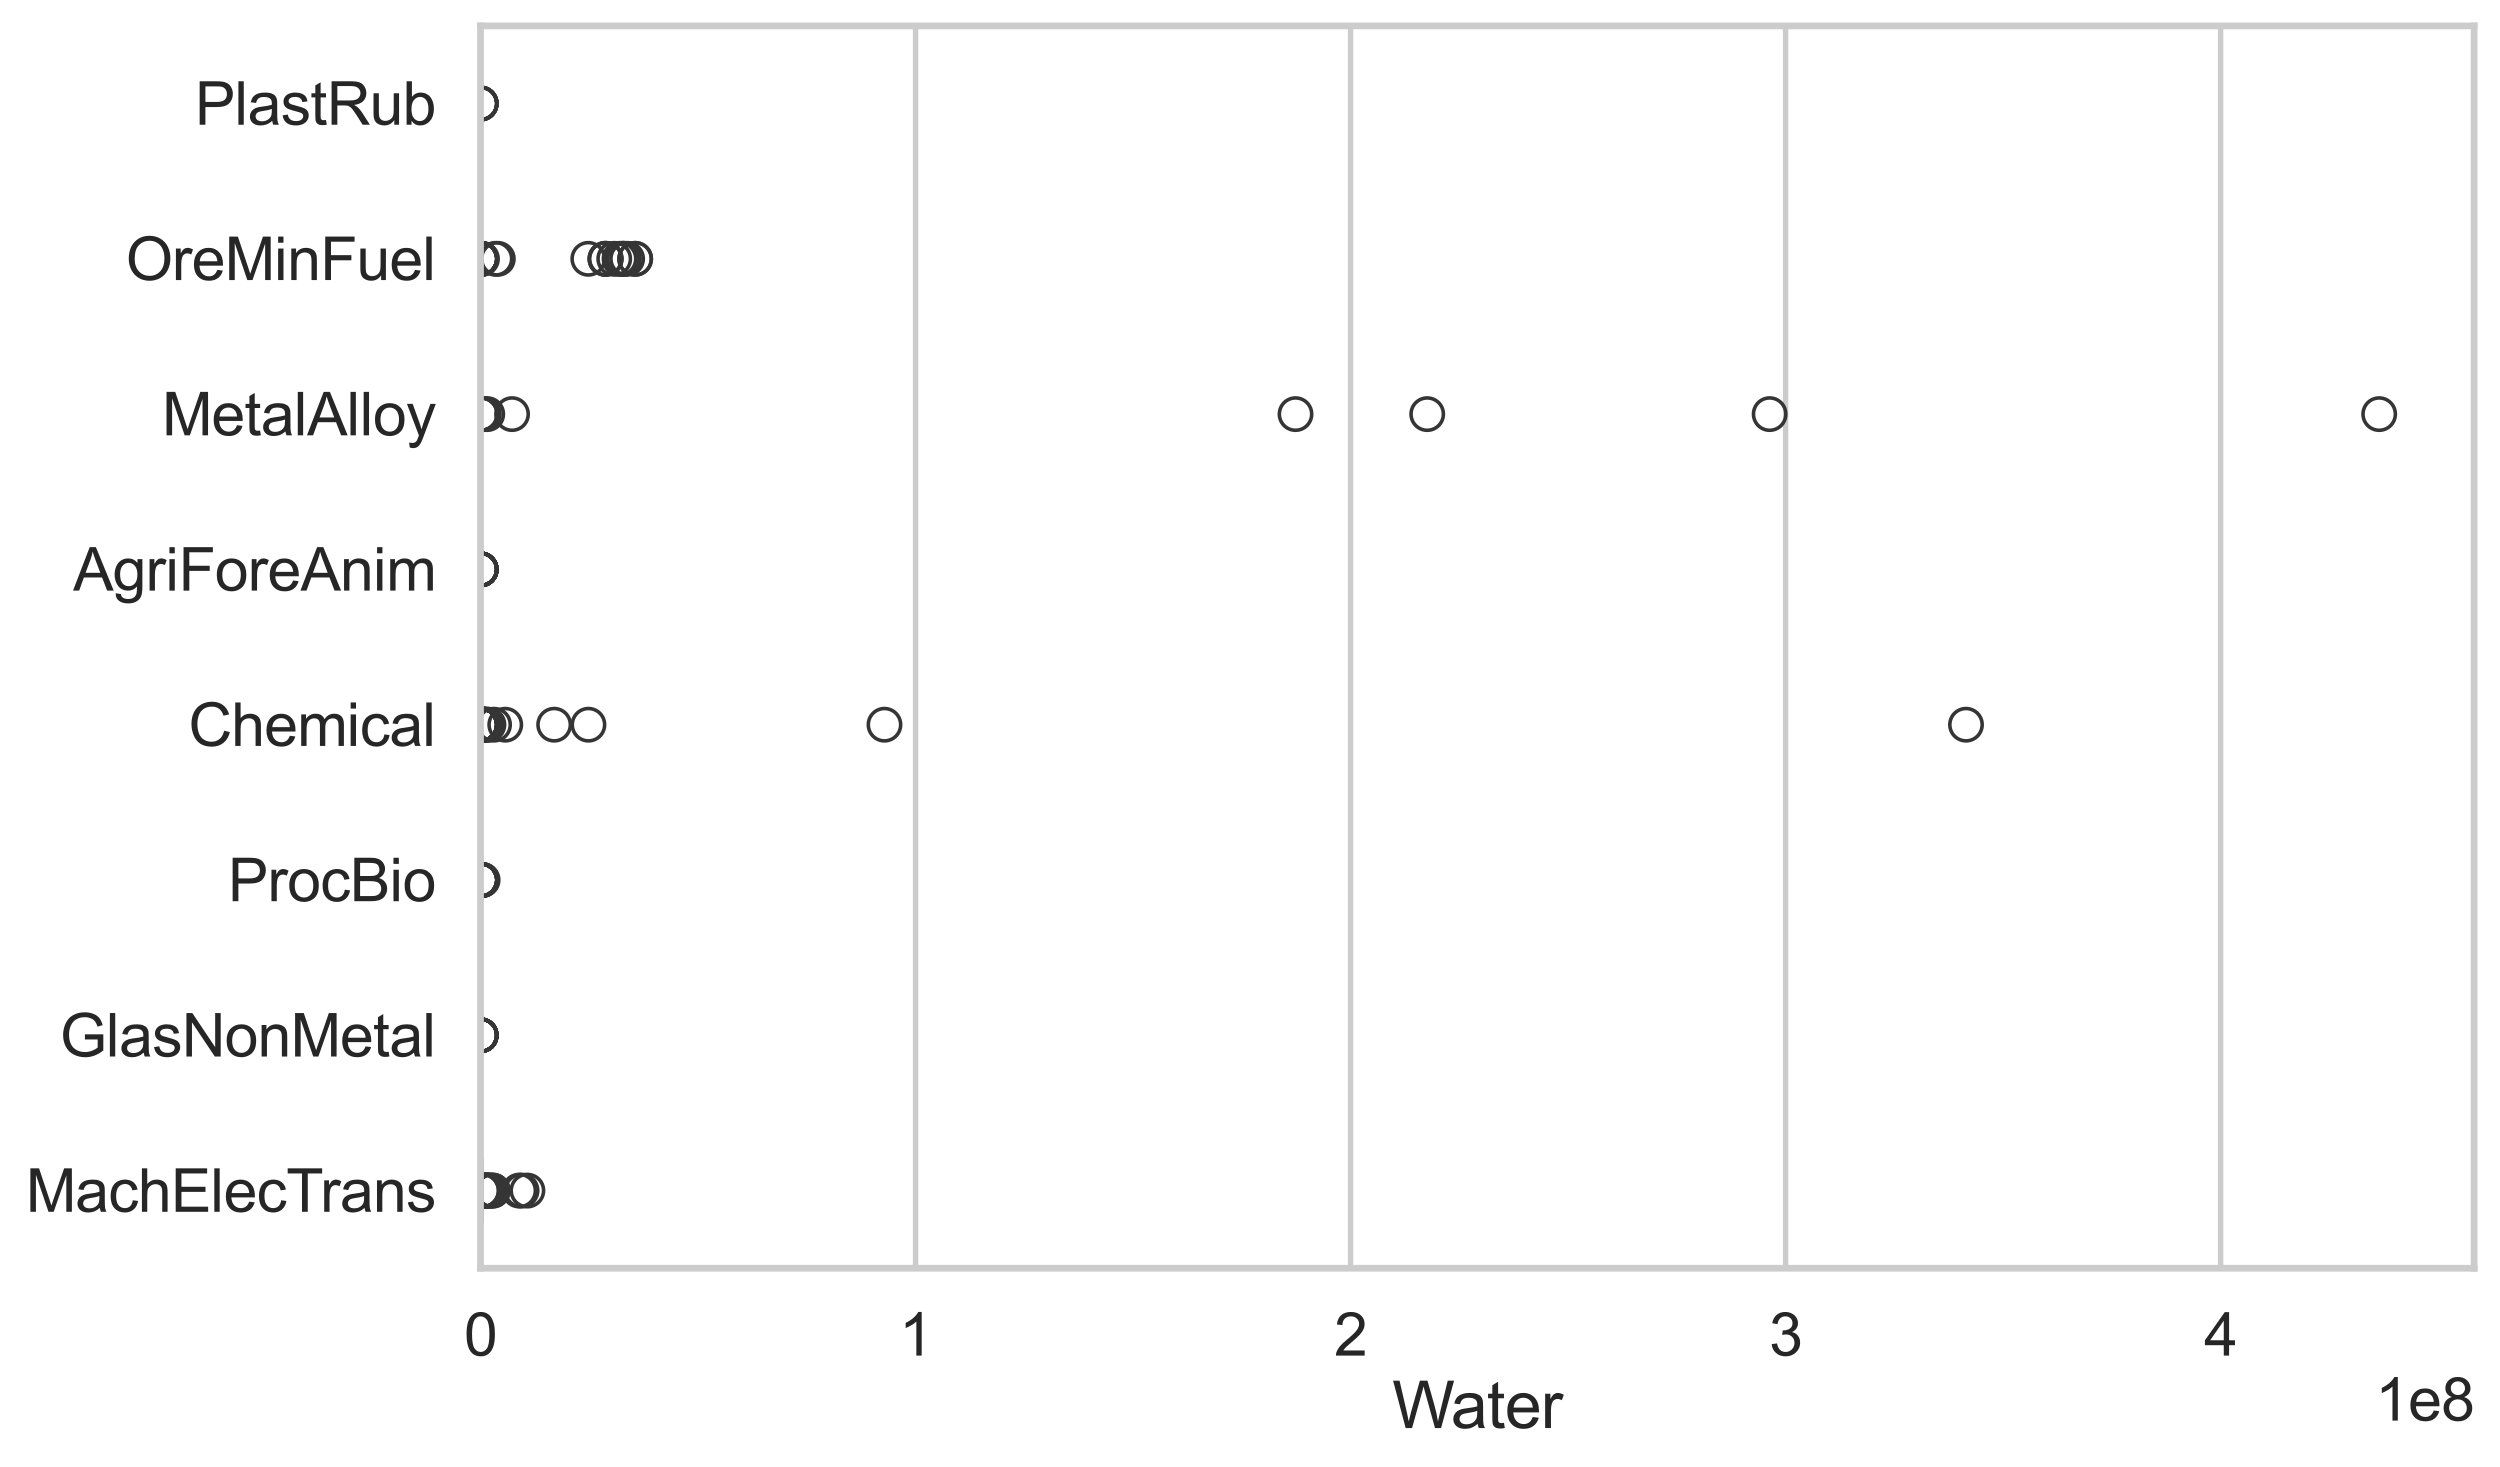<?xml version="1.0" encoding="utf-8" standalone="no"?>
<!DOCTYPE svg PUBLIC "-//W3C//DTD SVG 1.1//EN"
  "http://www.w3.org/Graphics/SVG/1.1/DTD/svg11.dtd">
<svg xmlns:xlink="http://www.w3.org/1999/xlink" width="695.577pt" height="408.111pt" viewBox="0 0 695.577 408.111" xmlns="http://www.w3.org/2000/svg" version="1.1">
 <defs>
  <style type="text/css">*{stroke-linejoin: round; stroke-linecap: butt}</style>
 </defs>
 <g id="figure_1">
  <g id="patch_1">
   <path d="M 0 408.111 
L 695.577 408.111 
L 695.577 0 
L 0 0 
z
" style="fill: #ffffff"/>
  </g>
  <g id="axes_1">
   <g id="patch_2">
    <path d="M 133.697 352.86 
L 688.377 352.86 
L 688.377 7.2 
L 133.697 7.2 
z
" style="fill: #ffffff"/>
   </g>
   <g id="matplotlib.axis_1">
    <g id="xtick_1">
     <g id="line2d_1">
      <path d="M 133.697 352.86 
L 133.697 7.2 
" clip-path="url(#p682e43b81b)" style="fill: none; stroke: #cccccc; stroke-width: 1.5; stroke-linecap: round"/>
     </g>
     <g id="text_1">
      <!-- 0 -->
      <g style="fill: #262626" transform="translate(129.109 377.17) scale(0.165 -0.165)">
       <defs>
        <path id="ArialMT-30" d="M 266 2259 
Q 266 3072 433 3567 
Q 600 4063 929 4331 
Q 1259 4600 1759 4600 
Q 2128 4600 2406 4451 
Q 2684 4303 2865 4023 
Q 3047 3744 3150 3342 
Q 3253 2941 3253 2259 
Q 3253 1453 3087 958 
Q 2922 463 2592 192 
Q 2263 -78 1759 -78 
Q 1097 -78 719 397 
Q 266 969 266 2259 
z
M 844 2259 
Q 844 1131 1108 757 
Q 1372 384 1759 384 
Q 2147 384 2411 759 
Q 2675 1134 2675 2259 
Q 2675 3391 2411 3762 
Q 2147 4134 1753 4134 
Q 1366 4134 1134 3806 
Q 844 3388 844 2259 
z
" transform="scale(0.016)"/>
       </defs>
       <use xlink:href="#ArialMT-30"/>
      </g>
     </g>
    </g>
    <g id="xtick_2">
     <g id="line2d_2">
      <path d="M 254.734 352.86 
L 254.734 7.2 
" clip-path="url(#p682e43b81b)" style="fill: none; stroke: #cccccc; stroke-width: 1.5; stroke-linecap: round"/>
     </g>
     <g id="text_2">
      <!-- 1 -->
      <g style="fill: #262626" transform="translate(250.146 377.17) scale(0.165 -0.165)">
       <defs>
        <path id="ArialMT-31" d="M 2384 0 
L 1822 0 
L 1822 3584 
Q 1619 3391 1289 3197 
Q 959 3003 697 2906 
L 697 3450 
Q 1169 3672 1522 3987 
Q 1875 4303 2022 4600 
L 2384 4600 
L 2384 0 
z
" transform="scale(0.016)"/>
       </defs>
       <use xlink:href="#ArialMT-31"/>
      </g>
     </g>
    </g>
    <g id="xtick_3">
     <g id="line2d_3">
      <path d="M 375.772 352.86 
L 375.772 7.2 
" clip-path="url(#p682e43b81b)" style="fill: none; stroke: #cccccc; stroke-width: 1.5; stroke-linecap: round"/>
     </g>
     <g id="text_3">
      <!-- 2 -->
      <g style="fill: #262626" transform="translate(371.184 377.17) scale(0.165 -0.165)">
       <defs>
        <path id="ArialMT-32" d="M 3222 541 
L 3222 0 
L 194 0 
Q 188 203 259 391 
Q 375 700 629 1000 
Q 884 1300 1366 1694 
Q 2113 2306 2375 2664 
Q 2638 3022 2638 3341 
Q 2638 3675 2398 3904 
Q 2159 4134 1775 4134 
Q 1369 4134 1125 3890 
Q 881 3647 878 3216 
L 300 3275 
Q 359 3922 746 4261 
Q 1134 4600 1788 4600 
Q 2447 4600 2831 4234 
Q 3216 3869 3216 3328 
Q 3216 3053 3103 2787 
Q 2991 2522 2730 2228 
Q 2469 1934 1863 1422 
Q 1356 997 1212 845 
Q 1069 694 975 541 
L 3222 541 
z
" transform="scale(0.016)"/>
       </defs>
       <use xlink:href="#ArialMT-32"/>
      </g>
     </g>
    </g>
    <g id="xtick_4">
     <g id="line2d_4">
      <path d="M 496.809 352.86 
L 496.809 7.2 
" clip-path="url(#p682e43b81b)" style="fill: none; stroke: #cccccc; stroke-width: 1.5; stroke-linecap: round"/>
     </g>
     <g id="text_4">
      <!-- 3 -->
      <g style="fill: #262626" transform="translate(492.221 377.17) scale(0.165 -0.165)">
       <defs>
        <path id="ArialMT-33" d="M 269 1209 
L 831 1284 
Q 928 806 1161 595 
Q 1394 384 1728 384 
Q 2125 384 2398 659 
Q 2672 934 2672 1341 
Q 2672 1728 2419 1979 
Q 2166 2231 1775 2231 
Q 1616 2231 1378 2169 
L 1441 2663 
Q 1497 2656 1531 2656 
Q 1891 2656 2178 2843 
Q 2466 3031 2466 3422 
Q 2466 3731 2256 3934 
Q 2047 4138 1716 4138 
Q 1388 4138 1169 3931 
Q 950 3725 888 3313 
L 325 3413 
Q 428 3978 793 4289 
Q 1159 4600 1703 4600 
Q 2078 4600 2393 4439 
Q 2709 4278 2876 4000 
Q 3044 3722 3044 3409 
Q 3044 3113 2884 2869 
Q 2725 2625 2413 2481 
Q 2819 2388 3044 2092 
Q 3269 1797 3269 1353 
Q 3269 753 2831 336 
Q 2394 -81 1725 -81 
Q 1122 -81 723 278 
Q 325 638 269 1209 
z
" transform="scale(0.016)"/>
       </defs>
       <use xlink:href="#ArialMT-33"/>
      </g>
     </g>
    </g>
    <g id="xtick_5">
     <g id="line2d_5">
      <path d="M 617.846 352.86 
L 617.846 7.2 
" clip-path="url(#p682e43b81b)" style="fill: none; stroke: #cccccc; stroke-width: 1.5; stroke-linecap: round"/>
     </g>
     <g id="text_5">
      <!-- 4 -->
      <g style="fill: #262626" transform="translate(613.258 377.17) scale(0.165 -0.165)">
       <defs>
        <path id="ArialMT-34" d="M 2069 0 
L 2069 1097 
L 81 1097 
L 81 1613 
L 2172 4581 
L 2631 4581 
L 2631 1613 
L 3250 1613 
L 3250 1097 
L 2631 1097 
L 2631 0 
L 2069 0 
z
M 2069 1613 
L 2069 3678 
L 634 1613 
L 2069 1613 
z
" transform="scale(0.016)"/>
       </defs>
       <use xlink:href="#ArialMT-34"/>
      </g>
     </g>
    </g>
    <g id="text_6">
     <!-- Water -->
     <g style="fill: #262626" transform="translate(387.373 397.334) scale(0.18 -0.18)">
      <defs>
       <path id="ArialMT-57" d="M 1294 0 
L 78 4581 
L 700 4581 
L 1397 1578 
Q 1509 1106 1591 641 
Q 1766 1375 1797 1488 
L 2669 4581 
L 3400 4581 
L 4056 2263 
Q 4303 1400 4413 641 
Q 4500 1075 4641 1638 
L 5359 4581 
L 5969 4581 
L 4713 0 
L 4128 0 
L 3163 3491 
Q 3041 3928 3019 4028 
Q 2947 3713 2884 3491 
L 1913 0 
L 1294 0 
z
" transform="scale(0.016)"/>
       <path id="ArialMT-61" d="M 2588 409 
Q 2275 144 1986 34 
Q 1697 -75 1366 -75 
Q 819 -75 525 192 
Q 231 459 231 875 
Q 231 1119 342 1320 
Q 453 1522 633 1644 
Q 813 1766 1038 1828 
Q 1203 1872 1538 1913 
Q 2219 1994 2541 2106 
Q 2544 2222 2544 2253 
Q 2544 2597 2384 2738 
Q 2169 2928 1744 2928 
Q 1347 2928 1158 2789 
Q 969 2650 878 2297 
L 328 2372 
Q 403 2725 575 2942 
Q 747 3159 1072 3276 
Q 1397 3394 1825 3394 
Q 2250 3394 2515 3294 
Q 2781 3194 2906 3042 
Q 3031 2891 3081 2659 
Q 3109 2516 3109 2141 
L 3109 1391 
Q 3109 606 3145 398 
Q 3181 191 3288 0 
L 2700 0 
Q 2613 175 2588 409 
z
M 2541 1666 
Q 2234 1541 1622 1453 
Q 1275 1403 1131 1340 
Q 988 1278 909 1158 
Q 831 1038 831 891 
Q 831 666 1001 516 
Q 1172 366 1500 366 
Q 1825 366 2078 508 
Q 2331 650 2450 897 
Q 2541 1088 2541 1459 
L 2541 1666 
z
" transform="scale(0.016)"/>
       <path id="ArialMT-74" d="M 1650 503 
L 1731 6 
Q 1494 -44 1306 -44 
Q 1000 -44 831 53 
Q 663 150 594 308 
Q 525 466 525 972 
L 525 2881 
L 113 2881 
L 113 3319 
L 525 3319 
L 525 4141 
L 1084 4478 
L 1084 3319 
L 1650 3319 
L 1650 2881 
L 1084 2881 
L 1084 941 
Q 1084 700 1114 631 
Q 1144 563 1211 522 
Q 1278 481 1403 481 
Q 1497 481 1650 503 
z
" transform="scale(0.016)"/>
       <path id="ArialMT-65" d="M 2694 1069 
L 3275 997 
Q 3138 488 2766 206 
Q 2394 -75 1816 -75 
Q 1088 -75 661 373 
Q 234 822 234 1631 
Q 234 2469 665 2931 
Q 1097 3394 1784 3394 
Q 2450 3394 2872 2941 
Q 3294 2488 3294 1666 
Q 3294 1616 3291 1516 
L 816 1516 
Q 847 969 1125 678 
Q 1403 388 1819 388 
Q 2128 388 2347 550 
Q 2566 713 2694 1069 
z
M 847 1978 
L 2700 1978 
Q 2663 2397 2488 2606 
Q 2219 2931 1791 2931 
Q 1403 2931 1139 2672 
Q 875 2413 847 1978 
z
" transform="scale(0.016)"/>
       <path id="ArialMT-72" d="M 416 0 
L 416 3319 
L 922 3319 
L 922 2816 
Q 1116 3169 1280 3281 
Q 1444 3394 1641 3394 
Q 1925 3394 2219 3213 
L 2025 2691 
Q 1819 2813 1613 2813 
Q 1428 2813 1281 2702 
Q 1134 2591 1072 2394 
Q 978 2094 978 1738 
L 978 0 
L 416 0 
z
" transform="scale(0.016)"/>
      </defs>
      <use xlink:href="#ArialMT-57"/>
      <use xlink:href="#ArialMT-61" transform="translate(90.635 0)"/>
      <use xlink:href="#ArialMT-74" transform="translate(146.25 0)"/>
      <use xlink:href="#ArialMT-65" transform="translate(174.033 0)"/>
      <use xlink:href="#ArialMT-72" transform="translate(229.648 0)"/>
     </g>
    </g>
    <g id="text_7">
     <!-- 1e8 -->
     <g style="fill: #262626" transform="translate(660.85 395.26) scale(0.165 -0.165)">
      <defs>
       <path id="ArialMT-38" d="M 1131 2484 
Q 781 2613 612 2850 
Q 444 3088 444 3419 
Q 444 3919 803 4259 
Q 1163 4600 1759 4600 
Q 2359 4600 2725 4251 
Q 3091 3903 3091 3403 
Q 3091 3084 2923 2848 
Q 2756 2613 2416 2484 
Q 2838 2347 3058 2040 
Q 3278 1734 3278 1309 
Q 3278 722 2862 322 
Q 2447 -78 1769 -78 
Q 1091 -78 675 323 
Q 259 725 259 1325 
Q 259 1772 486 2073 
Q 713 2375 1131 2484 
z
M 1019 3438 
Q 1019 3113 1228 2906 
Q 1438 2700 1772 2700 
Q 2097 2700 2305 2904 
Q 2513 3109 2513 3406 
Q 2513 3716 2298 3927 
Q 2084 4138 1766 4138 
Q 1444 4138 1231 3931 
Q 1019 3725 1019 3438 
z
M 838 1322 
Q 838 1081 952 856 
Q 1066 631 1291 507 
Q 1516 384 1775 384 
Q 2178 384 2440 643 
Q 2703 903 2703 1303 
Q 2703 1709 2433 1975 
Q 2163 2241 1756 2241 
Q 1359 2241 1098 1978 
Q 838 1716 838 1322 
z
" transform="scale(0.016)"/>
      </defs>
      <use xlink:href="#ArialMT-31"/>
      <use xlink:href="#ArialMT-65" transform="translate(55.615 0)"/>
      <use xlink:href="#ArialMT-38" transform="translate(111.23 0)"/>
     </g>
    </g>
   </g>
   <g id="matplotlib.axis_2">
    <g id="ytick_1">
     <g id="text_8">
      <!-- PlastRub -->
      <g style="fill: #262626" transform="translate(54.248 34.709) scale(0.165 -0.165)">
       <defs>
        <path id="ArialMT-50" d="M 494 0 
L 494 4581 
L 2222 4581 
Q 2678 4581 2919 4538 
Q 3256 4481 3484 4323 
Q 3713 4166 3852 3881 
Q 3991 3597 3991 3256 
Q 3991 2672 3619 2267 
Q 3247 1863 2275 1863 
L 1100 1863 
L 1100 0 
L 494 0 
z
M 1100 2403 
L 2284 2403 
Q 2872 2403 3119 2622 
Q 3366 2841 3366 3238 
Q 3366 3525 3220 3729 
Q 3075 3934 2838 4000 
Q 2684 4041 2272 4041 
L 1100 4041 
L 1100 2403 
z
" transform="scale(0.016)"/>
        <path id="ArialMT-6c" d="M 409 0 
L 409 4581 
L 972 4581 
L 972 0 
L 409 0 
z
" transform="scale(0.016)"/>
        <path id="ArialMT-73" d="M 197 991 
L 753 1078 
Q 800 744 1014 566 
Q 1228 388 1613 388 
Q 2000 388 2187 545 
Q 2375 703 2375 916 
Q 2375 1106 2209 1216 
Q 2094 1291 1634 1406 
Q 1016 1563 777 1677 
Q 538 1791 414 1992 
Q 291 2194 291 2438 
Q 291 2659 392 2848 
Q 494 3038 669 3163 
Q 800 3259 1026 3326 
Q 1253 3394 1513 3394 
Q 1903 3394 2198 3281 
Q 2494 3169 2634 2976 
Q 2775 2784 2828 2463 
L 2278 2388 
Q 2241 2644 2061 2787 
Q 1881 2931 1553 2931 
Q 1166 2931 1000 2803 
Q 834 2675 834 2503 
Q 834 2394 903 2306 
Q 972 2216 1119 2156 
Q 1203 2125 1616 2013 
Q 2213 1853 2448 1751 
Q 2684 1650 2818 1456 
Q 2953 1263 2953 975 
Q 2953 694 2789 445 
Q 2625 197 2315 61 
Q 2006 -75 1616 -75 
Q 969 -75 630 194 
Q 291 463 197 991 
z
" transform="scale(0.016)"/>
        <path id="ArialMT-52" d="M 503 0 
L 503 4581 
L 2534 4581 
Q 3147 4581 3465 4457 
Q 3784 4334 3975 4021 
Q 4166 3709 4166 3331 
Q 4166 2844 3850 2509 
Q 3534 2175 2875 2084 
Q 3116 1969 3241 1856 
Q 3506 1613 3744 1247 
L 4541 0 
L 3778 0 
L 3172 953 
Q 2906 1366 2734 1584 
Q 2563 1803 2427 1890 
Q 2291 1978 2150 2013 
Q 2047 2034 1813 2034 
L 1109 2034 
L 1109 0 
L 503 0 
z
M 1109 2559 
L 2413 2559 
Q 2828 2559 3062 2645 
Q 3297 2731 3419 2920 
Q 3541 3109 3541 3331 
Q 3541 3656 3305 3865 
Q 3069 4075 2559 4075 
L 1109 4075 
L 1109 2559 
z
" transform="scale(0.016)"/>
        <path id="ArialMT-75" d="M 2597 0 
L 2597 488 
Q 2209 -75 1544 -75 
Q 1250 -75 995 37 
Q 741 150 617 320 
Q 494 491 444 738 
Q 409 903 409 1263 
L 409 3319 
L 972 3319 
L 972 1478 
Q 972 1038 1006 884 
Q 1059 663 1231 536 
Q 1403 409 1656 409 
Q 1909 409 2131 539 
Q 2353 669 2445 892 
Q 2538 1116 2538 1541 
L 2538 3319 
L 3100 3319 
L 3100 0 
L 2597 0 
z
" transform="scale(0.016)"/>
        <path id="ArialMT-62" d="M 941 0 
L 419 0 
L 419 4581 
L 981 4581 
L 981 2947 
Q 1338 3394 1891 3394 
Q 2197 3394 2470 3270 
Q 2744 3147 2920 2923 
Q 3097 2700 3197 2384 
Q 3297 2069 3297 1709 
Q 3297 856 2875 390 
Q 2453 -75 1863 -75 
Q 1275 -75 941 416 
L 941 0 
z
M 934 1684 
Q 934 1088 1097 822 
Q 1363 388 1816 388 
Q 2184 388 2453 708 
Q 2722 1028 2722 1663 
Q 2722 2313 2464 2622 
Q 2206 2931 1841 2931 
Q 1472 2931 1203 2611 
Q 934 2291 934 1684 
z
" transform="scale(0.016)"/>
       </defs>
       <use xlink:href="#ArialMT-50"/>
       <use xlink:href="#ArialMT-6c" transform="translate(66.699 0)"/>
       <use xlink:href="#ArialMT-61" transform="translate(88.916 0)"/>
       <use xlink:href="#ArialMT-73" transform="translate(144.531 0)"/>
       <use xlink:href="#ArialMT-74" transform="translate(194.531 0)"/>
       <use xlink:href="#ArialMT-52" transform="translate(222.314 0)"/>
       <use xlink:href="#ArialMT-75" transform="translate(294.531 0)"/>
       <use xlink:href="#ArialMT-62" transform="translate(350.146 0)"/>
      </g>
     </g>
    </g>
    <g id="ytick_2">
     <g id="text_9">
      <!-- OreMinFuel -->
      <g style="fill: #262626" transform="translate(35.013 77.916) scale(0.165 -0.165)">
       <defs>
        <path id="ArialMT-4f" d="M 309 2231 
Q 309 3372 921 4017 
Q 1534 4663 2503 4663 
Q 3138 4663 3647 4359 
Q 4156 4056 4423 3514 
Q 4691 2972 4691 2284 
Q 4691 1588 4409 1038 
Q 4128 488 3612 205 
Q 3097 -78 2500 -78 
Q 1853 -78 1343 234 
Q 834 547 571 1087 
Q 309 1628 309 2231 
z
M 934 2222 
Q 934 1394 1379 917 
Q 1825 441 2497 441 
Q 3181 441 3623 922 
Q 4066 1403 4066 2288 
Q 4066 2847 3877 3264 
Q 3688 3681 3323 3911 
Q 2959 4141 2506 4141 
Q 1863 4141 1398 3698 
Q 934 3256 934 2222 
z
" transform="scale(0.016)"/>
        <path id="ArialMT-4d" d="M 475 0 
L 475 4581 
L 1388 4581 
L 2472 1338 
Q 2622 884 2691 659 
Q 2769 909 2934 1394 
L 4031 4581 
L 4847 4581 
L 4847 0 
L 4263 0 
L 4263 3834 
L 2931 0 
L 2384 0 
L 1059 3900 
L 1059 0 
L 475 0 
z
" transform="scale(0.016)"/>
        <path id="ArialMT-69" d="M 425 3934 
L 425 4581 
L 988 4581 
L 988 3934 
L 425 3934 
z
M 425 0 
L 425 3319 
L 988 3319 
L 988 0 
L 425 0 
z
" transform="scale(0.016)"/>
        <path id="ArialMT-6e" d="M 422 0 
L 422 3319 
L 928 3319 
L 928 2847 
Q 1294 3394 1984 3394 
Q 2284 3394 2536 3286 
Q 2788 3178 2913 3003 
Q 3038 2828 3088 2588 
Q 3119 2431 3119 2041 
L 3119 0 
L 2556 0 
L 2556 2019 
Q 2556 2363 2490 2533 
Q 2425 2703 2258 2804 
Q 2091 2906 1866 2906 
Q 1506 2906 1245 2678 
Q 984 2450 984 1813 
L 984 0 
L 422 0 
z
" transform="scale(0.016)"/>
        <path id="ArialMT-46" d="M 525 0 
L 525 4581 
L 3616 4581 
L 3616 4041 
L 1131 4041 
L 1131 2622 
L 3281 2622 
L 3281 2081 
L 1131 2081 
L 1131 0 
L 525 0 
z
" transform="scale(0.016)"/>
       </defs>
       <use xlink:href="#ArialMT-4f"/>
       <use xlink:href="#ArialMT-72" transform="translate(77.783 0)"/>
       <use xlink:href="#ArialMT-65" transform="translate(111.084 0)"/>
       <use xlink:href="#ArialMT-4d" transform="translate(166.699 0)"/>
       <use xlink:href="#ArialMT-69" transform="translate(250 0)"/>
       <use xlink:href="#ArialMT-6e" transform="translate(272.217 0)"/>
       <use xlink:href="#ArialMT-46" transform="translate(327.832 0)"/>
       <use xlink:href="#ArialMT-75" transform="translate(388.916 0)"/>
       <use xlink:href="#ArialMT-65" transform="translate(444.531 0)"/>
       <use xlink:href="#ArialMT-6c" transform="translate(500.146 0)"/>
      </g>
     </g>
    </g>
    <g id="ytick_3">
     <g id="text_10">
      <!-- MetalAlloy -->
      <g style="fill: #262626" transform="translate(45.088 121.124) scale(0.165 -0.165)">
       <defs>
        <path id="ArialMT-41" d="M -9 0 
L 1750 4581 
L 2403 4581 
L 4278 0 
L 3588 0 
L 3053 1388 
L 1138 1388 
L 634 0 
L -9 0 
z
M 1313 1881 
L 2866 1881 
L 2388 3150 
Q 2169 3728 2063 4100 
Q 1975 3659 1816 3225 
L 1313 1881 
z
" transform="scale(0.016)"/>
        <path id="ArialMT-6f" d="M 213 1659 
Q 213 2581 725 3025 
Q 1153 3394 1769 3394 
Q 2453 3394 2887 2945 
Q 3322 2497 3322 1706 
Q 3322 1066 3130 698 
Q 2938 331 2570 128 
Q 2203 -75 1769 -75 
Q 1072 -75 642 372 
Q 213 819 213 1659 
z
M 791 1659 
Q 791 1022 1069 705 
Q 1347 388 1769 388 
Q 2188 388 2466 706 
Q 2744 1025 2744 1678 
Q 2744 2294 2464 2611 
Q 2184 2928 1769 2928 
Q 1347 2928 1069 2612 
Q 791 2297 791 1659 
z
" transform="scale(0.016)"/>
        <path id="ArialMT-79" d="M 397 -1278 
L 334 -750 
Q 519 -800 656 -800 
Q 844 -800 956 -737 
Q 1069 -675 1141 -563 
Q 1194 -478 1313 -144 
Q 1328 -97 1363 -6 
L 103 3319 
L 709 3319 
L 1400 1397 
Q 1534 1031 1641 628 
Q 1738 1016 1872 1384 
L 2581 3319 
L 3144 3319 
L 1881 -56 
Q 1678 -603 1566 -809 
Q 1416 -1088 1222 -1217 
Q 1028 -1347 759 -1347 
Q 597 -1347 397 -1278 
z
" transform="scale(0.016)"/>
       </defs>
       <use xlink:href="#ArialMT-4d"/>
       <use xlink:href="#ArialMT-65" transform="translate(83.301 0)"/>
       <use xlink:href="#ArialMT-74" transform="translate(138.916 0)"/>
       <use xlink:href="#ArialMT-61" transform="translate(166.699 0)"/>
       <use xlink:href="#ArialMT-6c" transform="translate(222.314 0)"/>
       <use xlink:href="#ArialMT-41" transform="translate(244.531 0)"/>
       <use xlink:href="#ArialMT-6c" transform="translate(311.23 0)"/>
       <use xlink:href="#ArialMT-6c" transform="translate(333.447 0)"/>
       <use xlink:href="#ArialMT-6f" transform="translate(355.664 0)"/>
       <use xlink:href="#ArialMT-79" transform="translate(411.279 0)"/>
      </g>
     </g>
    </g>
    <g id="ytick_4">
     <g id="text_11">
      <!-- AgriForeAnim -->
      <g style="fill: #262626" transform="translate(20.341 164.331) scale(0.165 -0.165)">
       <defs>
        <path id="ArialMT-67" d="M 319 -275 
L 866 -356 
Q 900 -609 1056 -725 
Q 1266 -881 1628 -881 
Q 2019 -881 2231 -725 
Q 2444 -569 2519 -288 
Q 2563 -116 2559 434 
Q 2191 0 1641 0 
Q 956 0 581 494 
Q 206 988 206 1678 
Q 206 2153 378 2554 
Q 550 2956 876 3175 
Q 1203 3394 1644 3394 
Q 2231 3394 2613 2919 
L 2613 3319 
L 3131 3319 
L 3131 450 
Q 3131 -325 2973 -648 
Q 2816 -972 2473 -1159 
Q 2131 -1347 1631 -1347 
Q 1038 -1347 672 -1080 
Q 306 -813 319 -275 
z
M 784 1719 
Q 784 1066 1043 766 
Q 1303 466 1694 466 
Q 2081 466 2343 764 
Q 2606 1063 2606 1700 
Q 2606 2309 2336 2618 
Q 2066 2928 1684 2928 
Q 1309 2928 1046 2623 
Q 784 2319 784 1719 
z
" transform="scale(0.016)"/>
        <path id="ArialMT-6d" d="M 422 0 
L 422 3319 
L 925 3319 
L 925 2853 
Q 1081 3097 1340 3245 
Q 1600 3394 1931 3394 
Q 2300 3394 2536 3241 
Q 2772 3088 2869 2813 
Q 3263 3394 3894 3394 
Q 4388 3394 4653 3120 
Q 4919 2847 4919 2278 
L 4919 0 
L 4359 0 
L 4359 2091 
Q 4359 2428 4304 2576 
Q 4250 2725 4106 2815 
Q 3963 2906 3769 2906 
Q 3419 2906 3187 2673 
Q 2956 2441 2956 1928 
L 2956 0 
L 2394 0 
L 2394 2156 
Q 2394 2531 2256 2718 
Q 2119 2906 1806 2906 
Q 1569 2906 1367 2781 
Q 1166 2656 1075 2415 
Q 984 2175 984 1722 
L 984 0 
L 422 0 
z
" transform="scale(0.016)"/>
       </defs>
       <use xlink:href="#ArialMT-41"/>
       <use xlink:href="#ArialMT-67" transform="translate(66.699 0)"/>
       <use xlink:href="#ArialMT-72" transform="translate(122.314 0)"/>
       <use xlink:href="#ArialMT-69" transform="translate(155.615 0)"/>
       <use xlink:href="#ArialMT-46" transform="translate(177.832 0)"/>
       <use xlink:href="#ArialMT-6f" transform="translate(238.916 0)"/>
       <use xlink:href="#ArialMT-72" transform="translate(294.531 0)"/>
       <use xlink:href="#ArialMT-65" transform="translate(327.832 0)"/>
       <use xlink:href="#ArialMT-41" transform="translate(383.447 0)"/>
       <use xlink:href="#ArialMT-6e" transform="translate(450.146 0)"/>
       <use xlink:href="#ArialMT-69" transform="translate(505.762 0)"/>
       <use xlink:href="#ArialMT-6d" transform="translate(527.979 0)"/>
      </g>
     </g>
    </g>
    <g id="ytick_5">
     <g id="text_12">
      <!-- Chemical -->
      <g style="fill: #262626" transform="translate(52.428 207.539) scale(0.165 -0.165)">
       <defs>
        <path id="ArialMT-43" d="M 3763 1606 
L 4369 1453 
Q 4178 706 3683 314 
Q 3188 -78 2472 -78 
Q 1731 -78 1267 223 
Q 803 525 561 1097 
Q 319 1669 319 2325 
Q 319 3041 592 3573 
Q 866 4106 1370 4382 
Q 1875 4659 2481 4659 
Q 3169 4659 3637 4309 
Q 4106 3959 4291 3325 
L 3694 3184 
Q 3534 3684 3231 3912 
Q 2928 4141 2469 4141 
Q 1941 4141 1586 3887 
Q 1231 3634 1087 3207 
Q 944 2781 944 2328 
Q 944 1744 1114 1308 
Q 1284 872 1643 656 
Q 2003 441 2422 441 
Q 2931 441 3284 734 
Q 3638 1028 3763 1606 
z
" transform="scale(0.016)"/>
        <path id="ArialMT-68" d="M 422 0 
L 422 4581 
L 984 4581 
L 984 2938 
Q 1378 3394 1978 3394 
Q 2347 3394 2619 3248 
Q 2891 3103 3008 2847 
Q 3125 2591 3125 2103 
L 3125 0 
L 2563 0 
L 2563 2103 
Q 2563 2525 2380 2717 
Q 2197 2909 1863 2909 
Q 1613 2909 1392 2779 
Q 1172 2650 1078 2428 
Q 984 2206 984 1816 
L 984 0 
L 422 0 
z
" transform="scale(0.016)"/>
        <path id="ArialMT-63" d="M 2588 1216 
L 3141 1144 
Q 3050 572 2676 248 
Q 2303 -75 1759 -75 
Q 1078 -75 664 370 
Q 250 816 250 1647 
Q 250 2184 428 2587 
Q 606 2991 970 3192 
Q 1334 3394 1763 3394 
Q 2303 3394 2647 3120 
Q 2991 2847 3088 2344 
L 2541 2259 
Q 2463 2594 2264 2762 
Q 2066 2931 1784 2931 
Q 1359 2931 1093 2626 
Q 828 2322 828 1663 
Q 828 994 1084 691 
Q 1341 388 1753 388 
Q 2084 388 2306 591 
Q 2528 794 2588 1216 
z
" transform="scale(0.016)"/>
       </defs>
       <use xlink:href="#ArialMT-43"/>
       <use xlink:href="#ArialMT-68" transform="translate(72.217 0)"/>
       <use xlink:href="#ArialMT-65" transform="translate(127.832 0)"/>
       <use xlink:href="#ArialMT-6d" transform="translate(183.447 0)"/>
       <use xlink:href="#ArialMT-69" transform="translate(266.748 0)"/>
       <use xlink:href="#ArialMT-63" transform="translate(288.965 0)"/>
       <use xlink:href="#ArialMT-61" transform="translate(338.965 0)"/>
       <use xlink:href="#ArialMT-6c" transform="translate(394.58 0)"/>
      </g>
     </g>
    </g>
    <g id="ytick_6">
     <g id="text_13">
      <!-- ProcBio -->
      <g style="fill: #262626" transform="translate(63.424 250.746) scale(0.165 -0.165)">
       <defs>
        <path id="ArialMT-42" d="M 469 0 
L 469 4581 
L 2188 4581 
Q 2713 4581 3030 4442 
Q 3347 4303 3526 4014 
Q 3706 3725 3706 3409 
Q 3706 3116 3547 2856 
Q 3388 2597 3066 2438 
Q 3481 2316 3704 2022 
Q 3928 1728 3928 1328 
Q 3928 1006 3792 729 
Q 3656 453 3456 303 
Q 3256 153 2954 76 
Q 2653 0 2216 0 
L 469 0 
z
M 1075 2656 
L 2066 2656 
Q 2469 2656 2644 2709 
Q 2875 2778 2992 2937 
Q 3109 3097 3109 3338 
Q 3109 3566 3000 3739 
Q 2891 3913 2687 3977 
Q 2484 4041 1991 4041 
L 1075 4041 
L 1075 2656 
z
M 1075 541 
L 2216 541 
Q 2509 541 2628 563 
Q 2838 600 2978 687 
Q 3119 775 3209 942 
Q 3300 1109 3300 1328 
Q 3300 1584 3169 1773 
Q 3038 1963 2805 2039 
Q 2572 2116 2134 2116 
L 1075 2116 
L 1075 541 
z
" transform="scale(0.016)"/>
       </defs>
       <use xlink:href="#ArialMT-50"/>
       <use xlink:href="#ArialMT-72" transform="translate(66.699 0)"/>
       <use xlink:href="#ArialMT-6f" transform="translate(100 0)"/>
       <use xlink:href="#ArialMT-63" transform="translate(155.615 0)"/>
       <use xlink:href="#ArialMT-42" transform="translate(205.615 0)"/>
       <use xlink:href="#ArialMT-69" transform="translate(272.314 0)"/>
       <use xlink:href="#ArialMT-6f" transform="translate(294.531 0)"/>
      </g>
     </g>
    </g>
    <g id="ytick_7">
     <g id="text_14">
      <!-- GlasNonMetal -->
      <g style="fill: #262626" transform="translate(16.659 293.954) scale(0.165 -0.165)">
       <defs>
        <path id="ArialMT-47" d="M 2638 1797 
L 2638 2334 
L 4578 2338 
L 4578 638 
Q 4131 281 3656 101 
Q 3181 -78 2681 -78 
Q 2006 -78 1454 211 
Q 903 500 622 1047 
Q 341 1594 341 2269 
Q 341 2938 620 3517 
Q 900 4097 1425 4378 
Q 1950 4659 2634 4659 
Q 3131 4659 3532 4498 
Q 3934 4338 4162 4050 
Q 4391 3763 4509 3300 
L 3963 3150 
Q 3859 3500 3706 3700 
Q 3553 3900 3268 4020 
Q 2984 4141 2638 4141 
Q 2222 4141 1919 4014 
Q 1616 3888 1430 3681 
Q 1244 3475 1141 3228 
Q 966 2803 966 2306 
Q 966 1694 1177 1281 
Q 1388 869 1791 669 
Q 2194 469 2647 469 
Q 3041 469 3416 620 
Q 3791 772 3984 944 
L 3984 1797 
L 2638 1797 
z
" transform="scale(0.016)"/>
        <path id="ArialMT-4e" d="M 488 0 
L 488 4581 
L 1109 4581 
L 3516 984 
L 3516 4581 
L 4097 4581 
L 4097 0 
L 3475 0 
L 1069 3600 
L 1069 0 
L 488 0 
z
" transform="scale(0.016)"/>
       </defs>
       <use xlink:href="#ArialMT-47"/>
       <use xlink:href="#ArialMT-6c" transform="translate(77.783 0)"/>
       <use xlink:href="#ArialMT-61" transform="translate(100 0)"/>
       <use xlink:href="#ArialMT-73" transform="translate(155.615 0)"/>
       <use xlink:href="#ArialMT-4e" transform="translate(205.615 0)"/>
       <use xlink:href="#ArialMT-6f" transform="translate(277.832 0)"/>
       <use xlink:href="#ArialMT-6e" transform="translate(333.447 0)"/>
       <use xlink:href="#ArialMT-4d" transform="translate(389.062 0)"/>
       <use xlink:href="#ArialMT-65" transform="translate(472.363 0)"/>
       <use xlink:href="#ArialMT-74" transform="translate(527.979 0)"/>
       <use xlink:href="#ArialMT-61" transform="translate(555.762 0)"/>
       <use xlink:href="#ArialMT-6c" transform="translate(611.377 0)"/>
      </g>
     </g>
    </g>
    <g id="ytick_8">
     <g id="text_15">
      <!-- MachElecTrans -->
      <g style="fill: #262626" transform="translate(7.2 337.161) scale(0.165 -0.165)">
       <defs>
        <path id="ArialMT-45" d="M 506 0 
L 506 4581 
L 3819 4581 
L 3819 4041 
L 1113 4041 
L 1113 2638 
L 3647 2638 
L 3647 2100 
L 1113 2100 
L 1113 541 
L 3925 541 
L 3925 0 
L 506 0 
z
" transform="scale(0.016)"/>
        <path id="ArialMT-54" d="M 1659 0 
L 1659 4041 
L 150 4041 
L 150 4581 
L 3781 4581 
L 3781 4041 
L 2266 4041 
L 2266 0 
L 1659 0 
z
" transform="scale(0.016)"/>
       </defs>
       <use xlink:href="#ArialMT-4d"/>
       <use xlink:href="#ArialMT-61" transform="translate(83.301 0)"/>
       <use xlink:href="#ArialMT-63" transform="translate(138.916 0)"/>
       <use xlink:href="#ArialMT-68" transform="translate(188.916 0)"/>
       <use xlink:href="#ArialMT-45" transform="translate(244.531 0)"/>
       <use xlink:href="#ArialMT-6c" transform="translate(311.23 0)"/>
       <use xlink:href="#ArialMT-65" transform="translate(333.447 0)"/>
       <use xlink:href="#ArialMT-63" transform="translate(389.062 0)"/>
       <use xlink:href="#ArialMT-54" transform="translate(439.062 0)"/>
       <use xlink:href="#ArialMT-72" transform="translate(496.396 0)"/>
       <use xlink:href="#ArialMT-61" transform="translate(529.697 0)"/>
       <use xlink:href="#ArialMT-6e" transform="translate(585.312 0)"/>
       <use xlink:href="#ArialMT-73" transform="translate(640.928 0)"/>
      </g>
     </g>
    </g>
   </g>
   <g id="patch_3">
    <path d="M 133.697 11.521 
L 133.697 46.087 
L 133.701 46.087 
L 133.701 11.521 
L 133.697 11.521 
z
" clip-path="url(#p682e43b81b)" style="fill: #ca74db; stroke: #353535; stroke-linejoin: miter"/>
   </g>
   <g id="line2d_6">
    <path d="M 133.697 28.804 
L 133.697 28.804 
" clip-path="url(#p682e43b81b)" style="fill: none; stroke: #353535"/>
   </g>
   <g id="line2d_7">
    <path d="M 133.701 28.804 
L 133.705 28.804 
" clip-path="url(#p682e43b81b)" style="fill: none; stroke: #353535"/>
   </g>
   <g id="line2d_8">
    <path d="M 133.697 20.162 
L 133.697 37.445 
" clip-path="url(#p682e43b81b)" style="fill: none; stroke: #353535; stroke-linecap: round"/>
   </g>
   <g id="line2d_9">
    <path d="M 133.705 20.162 
L 133.705 37.445 
" clip-path="url(#p682e43b81b)" style="fill: none; stroke: #353535; stroke-linecap: round"/>
   </g>
   <g id="line2d_10">
    <defs>
     <path id="m9faa90655b" d="M 0 4.5 
C 1.193 4.5 2.338 4.026 3.182 3.182 
C 4.026 2.338 4.5 1.193 4.5 0 
C 4.5 -1.193 4.026 -2.338 3.182 -3.182 
C 2.338 -4.026 1.193 -4.5 0 -4.5 
C -1.193 -4.5 -2.338 -4.026 -3.182 -3.182 
C -4.026 -2.338 -4.5 -1.193 -4.5 0 
C -4.5 1.193 -4.026 2.338 -3.182 3.182 
C -2.338 4.026 -1.193 4.5 0 4.5 
z
" style="stroke: #353535"/>
    </defs>
    <g clip-path="url(#p682e43b81b)">
     <use xlink:href="#m9faa90655b" x="133.712" y="28.804" style="fill-opacity: 0; stroke: #353535"/>
     <use xlink:href="#m9faa90655b" x="133.709" y="28.804" style="fill-opacity: 0; stroke: #353535"/>
     <use xlink:href="#m9faa90655b" x="133.707" y="28.804" style="fill-opacity: 0; stroke: #353535"/>
     <use xlink:href="#m9faa90655b" x="133.759" y="28.804" style="fill-opacity: 0; stroke: #353535"/>
     <use xlink:href="#m9faa90655b" x="133.707" y="28.804" style="fill-opacity: 0; stroke: #353535"/>
     <use xlink:href="#m9faa90655b" x="133.736" y="28.804" style="fill-opacity: 0; stroke: #353535"/>
     <use xlink:href="#m9faa90655b" x="133.708" y="28.804" style="fill-opacity: 0; stroke: #353535"/>
     <use xlink:href="#m9faa90655b" x="133.709" y="28.804" style="fill-opacity: 0; stroke: #353535"/>
    </g>
   </g>
   <g id="patch_4">
    <path d="M 133.697 54.728 
L 133.697 89.294 
L 133.7 89.294 
L 133.7 54.728 
L 133.697 54.728 
z
" clip-path="url(#p682e43b81b)" style="fill: #5ca236; stroke: #353535; stroke-linejoin: miter"/>
   </g>
   <g id="line2d_11">
    <path d="M 133.697 72.011 
L 133.697 72.011 
" clip-path="url(#p682e43b81b)" style="fill: none; stroke: #353535"/>
   </g>
   <g id="line2d_12">
    <path d="M 133.7 72.011 
L 133.705 72.011 
" clip-path="url(#p682e43b81b)" style="fill: none; stroke: #353535"/>
   </g>
   <g id="line2d_13">
    <path d="M 133.697 63.37 
L 133.697 80.653 
" clip-path="url(#p682e43b81b)" style="fill: none; stroke: #353535; stroke-linecap: round"/>
   </g>
   <g id="line2d_14">
    <path d="M 133.705 63.37 
L 133.705 80.653 
" clip-path="url(#p682e43b81b)" style="fill: none; stroke: #353535; stroke-linecap: round"/>
   </g>
   <g id="line2d_15">
    <g clip-path="url(#p682e43b81b)">
     <use xlink:href="#m9faa90655b" x="174.485" y="72.011" style="fill-opacity: 0; stroke: #353535"/>
     <use xlink:href="#m9faa90655b" x="168.426" y="72.011" style="fill-opacity: 0; stroke: #353535"/>
     <use xlink:href="#m9faa90655b" x="133.721" y="72.011" style="fill-opacity: 0; stroke: #353535"/>
     <use xlink:href="#m9faa90655b" x="176.722" y="72.011" style="fill-opacity: 0; stroke: #353535"/>
     <use xlink:href="#m9faa90655b" x="133.753" y="72.011" style="fill-opacity: 0; stroke: #353535"/>
     <use xlink:href="#m9faa90655b" x="168.468" y="72.011" style="fill-opacity: 0; stroke: #353535"/>
     <use xlink:href="#m9faa90655b" x="133.709" y="72.011" style="fill-opacity: 0; stroke: #353535"/>
     <use xlink:href="#m9faa90655b" x="133.71" y="72.011" style="fill-opacity: 0; stroke: #353535"/>
     <use xlink:href="#m9faa90655b" x="133.712" y="72.011" style="fill-opacity: 0; stroke: #353535"/>
     <use xlink:href="#m9faa90655b" x="173.311" y="72.011" style="fill-opacity: 0; stroke: #353535"/>
     <use xlink:href="#m9faa90655b" x="168.55" y="72.011" style="fill-opacity: 0; stroke: #353535"/>
     <use xlink:href="#m9faa90655b" x="173.312" y="72.011" style="fill-opacity: 0; stroke: #353535"/>
     <use xlink:href="#m9faa90655b" x="173.604" y="72.011" style="fill-opacity: 0; stroke: #353535"/>
     <use xlink:href="#m9faa90655b" x="133.73" y="72.011" style="fill-opacity: 0; stroke: #353535"/>
     <use xlink:href="#m9faa90655b" x="137.856" y="72.011" style="fill-opacity: 0; stroke: #353535"/>
     <use xlink:href="#m9faa90655b" x="138.511" y="72.011" style="fill-opacity: 0; stroke: #353535"/>
     <use xlink:href="#m9faa90655b" x="133.738" y="72.011" style="fill-opacity: 0; stroke: #353535"/>
     <use xlink:href="#m9faa90655b" x="133.734" y="72.011" style="fill-opacity: 0; stroke: #353535"/>
     <use xlink:href="#m9faa90655b" x="133.762" y="72.011" style="fill-opacity: 0; stroke: #353535"/>
     <use xlink:href="#m9faa90655b" x="133.712" y="72.011" style="fill-opacity: 0; stroke: #353535"/>
     <use xlink:href="#m9faa90655b" x="133.712" y="72.011" style="fill-opacity: 0; stroke: #353535"/>
     <use xlink:href="#m9faa90655b" x="133.738" y="72.011" style="fill-opacity: 0; stroke: #353535"/>
     <use xlink:href="#m9faa90655b" x="163.683" y="72.011" style="fill-opacity: 0; stroke: #353535"/>
     <use xlink:href="#m9faa90655b" x="134.094" y="72.011" style="fill-opacity: 0; stroke: #353535"/>
     <use xlink:href="#m9faa90655b" x="172.378" y="72.011" style="fill-opacity: 0; stroke: #353535"/>
     <use xlink:href="#m9faa90655b" x="170.902" y="72.011" style="fill-opacity: 0; stroke: #353535"/>
     <use xlink:href="#m9faa90655b" x="176.722" y="72.011" style="fill-opacity: 0; stroke: #353535"/>
     <use xlink:href="#m9faa90655b" x="133.817" y="72.011" style="fill-opacity: 0; stroke: #353535"/>
    </g>
   </g>
   <g id="patch_5">
    <path d="M 133.698 97.936 
L 133.698 132.502 
L 133.736 132.502 
L 133.736 97.936 
L 133.698 97.936 
z
" clip-path="url(#p682e43b81b)" style="fill: #68afd7; stroke: #353535; stroke-linejoin: miter"/>
   </g>
   <g id="line2d_16">
    <path d="M 133.698 115.219 
L 133.697 115.219 
" clip-path="url(#p682e43b81b)" style="fill: none; stroke: #353535"/>
   </g>
   <g id="line2d_17">
    <path d="M 133.736 115.219 
L 133.776 115.219 
" clip-path="url(#p682e43b81b)" style="fill: none; stroke: #353535"/>
   </g>
   <g id="line2d_18">
    <path d="M 133.697 106.577 
L 133.697 123.86 
" clip-path="url(#p682e43b81b)" style="fill: none; stroke: #353535; stroke-linecap: round"/>
   </g>
   <g id="line2d_19">
    <path d="M 133.776 106.577 
L 133.776 123.86 
" clip-path="url(#p682e43b81b)" style="fill: none; stroke: #353535; stroke-linecap: round"/>
   </g>
   <g id="line2d_20">
    <g clip-path="url(#p682e43b81b)">
     <use xlink:href="#m9faa90655b" x="661.964" y="115.219" style="fill-opacity: 0; stroke: #353535"/>
     <use xlink:href="#m9faa90655b" x="397.095" y="115.219" style="fill-opacity: 0; stroke: #353535"/>
     <use xlink:href="#m9faa90655b" x="134.109" y="115.219" style="fill-opacity: 0; stroke: #353535"/>
     <use xlink:href="#m9faa90655b" x="133.801" y="115.219" style="fill-opacity: 0; stroke: #353535"/>
     <use xlink:href="#m9faa90655b" x="134.124" y="115.219" style="fill-opacity: 0; stroke: #353535"/>
     <use xlink:href="#m9faa90655b" x="134.207" y="115.219" style="fill-opacity: 0; stroke: #353535"/>
     <use xlink:href="#m9faa90655b" x="133.971" y="115.219" style="fill-opacity: 0; stroke: #353535"/>
     <use xlink:href="#m9faa90655b" x="360.454" y="115.219" style="fill-opacity: 0; stroke: #353535"/>
     <use xlink:href="#m9faa90655b" x="133.813" y="115.219" style="fill-opacity: 0; stroke: #353535"/>
     <use xlink:href="#m9faa90655b" x="134.62" y="115.219" style="fill-opacity: 0; stroke: #353535"/>
     <use xlink:href="#m9faa90655b" x="134.217" y="115.219" style="fill-opacity: 0; stroke: #353535"/>
     <use xlink:href="#m9faa90655b" x="142.468" y="115.219" style="fill-opacity: 0; stroke: #353535"/>
     <use xlink:href="#m9faa90655b" x="134.064" y="115.219" style="fill-opacity: 0; stroke: #353535"/>
     <use xlink:href="#m9faa90655b" x="492.372" y="115.219" style="fill-opacity: 0; stroke: #353535"/>
     <use xlink:href="#m9faa90655b" x="133.974" y="115.219" style="fill-opacity: 0; stroke: #353535"/>
     <use xlink:href="#m9faa90655b" x="135.568" y="115.219" style="fill-opacity: 0; stroke: #353535"/>
    </g>
   </g>
   <g id="patch_6">
    <path d="M 133.697 141.143 
L 133.697 175.709 
L 133.699 175.709 
L 133.699 141.143 
L 133.697 141.143 
z
" clip-path="url(#p682e43b81b)" style="fill: #daac58; stroke: #353535; stroke-linejoin: miter"/>
   </g>
   <g id="line2d_21">
    <path d="M 133.697 158.426 
L 133.697 158.426 
" clip-path="url(#p682e43b81b)" style="fill: none; stroke: #353535"/>
   </g>
   <g id="line2d_22">
    <path d="M 133.699 158.426 
L 133.701 158.426 
" clip-path="url(#p682e43b81b)" style="fill: none; stroke: #353535"/>
   </g>
   <g id="line2d_23">
    <path d="M 133.697 149.785 
L 133.697 167.068 
" clip-path="url(#p682e43b81b)" style="fill: none; stroke: #353535; stroke-linecap: round"/>
   </g>
   <g id="line2d_24">
    <path d="M 133.701 149.785 
L 133.701 167.068 
" clip-path="url(#p682e43b81b)" style="fill: none; stroke: #353535; stroke-linecap: round"/>
   </g>
   <g id="line2d_25">
    <g clip-path="url(#p682e43b81b)">
     <use xlink:href="#m9faa90655b" x="133.705" y="158.426" style="fill-opacity: 0; stroke: #353535"/>
     <use xlink:href="#m9faa90655b" x="133.701" y="158.426" style="fill-opacity: 0; stroke: #353535"/>
     <use xlink:href="#m9faa90655b" x="133.703" y="158.426" style="fill-opacity: 0; stroke: #353535"/>
     <use xlink:href="#m9faa90655b" x="133.715" y="158.426" style="fill-opacity: 0; stroke: #353535"/>
     <use xlink:href="#m9faa90655b" x="133.71" y="158.426" style="fill-opacity: 0; stroke: #353535"/>
     <use xlink:href="#m9faa90655b" x="133.707" y="158.426" style="fill-opacity: 0; stroke: #353535"/>
     <use xlink:href="#m9faa90655b" x="133.701" y="158.426" style="fill-opacity: 0; stroke: #353535"/>
     <use xlink:href="#m9faa90655b" x="133.701" y="158.426" style="fill-opacity: 0; stroke: #353535"/>
     <use xlink:href="#m9faa90655b" x="133.701" y="158.426" style="fill-opacity: 0; stroke: #353535"/>
     <use xlink:href="#m9faa90655b" x="133.726" y="158.426" style="fill-opacity: 0; stroke: #353535"/>
     <use xlink:href="#m9faa90655b" x="133.701" y="158.426" style="fill-opacity: 0; stroke: #353535"/>
     <use xlink:href="#m9faa90655b" x="133.702" y="158.426" style="fill-opacity: 0; stroke: #353535"/>
     <use xlink:href="#m9faa90655b" x="133.703" y="158.426" style="fill-opacity: 0; stroke: #353535"/>
     <use xlink:href="#m9faa90655b" x="133.708" y="158.426" style="fill-opacity: 0; stroke: #353535"/>
     <use xlink:href="#m9faa90655b" x="133.703" y="158.426" style="fill-opacity: 0; stroke: #353535"/>
     <use xlink:href="#m9faa90655b" x="133.703" y="158.426" style="fill-opacity: 0; stroke: #353535"/>
     <use xlink:href="#m9faa90655b" x="133.704" y="158.426" style="fill-opacity: 0; stroke: #353535"/>
     <use xlink:href="#m9faa90655b" x="133.702" y="158.426" style="fill-opacity: 0; stroke: #353535"/>
     <use xlink:href="#m9faa90655b" x="133.768" y="158.426" style="fill-opacity: 0; stroke: #353535"/>
     <use xlink:href="#m9faa90655b" x="133.702" y="158.426" style="fill-opacity: 0; stroke: #353535"/>
     <use xlink:href="#m9faa90655b" x="133.71" y="158.426" style="fill-opacity: 0; stroke: #353535"/>
     <use xlink:href="#m9faa90655b" x="133.709" y="158.426" style="fill-opacity: 0; stroke: #353535"/>
     <use xlink:href="#m9faa90655b" x="133.703" y="158.426" style="fill-opacity: 0; stroke: #353535"/>
    </g>
   </g>
   <g id="patch_7">
    <path d="M 133.698 184.351 
L 133.698 218.917 
L 133.704 218.917 
L 133.704 184.351 
L 133.698 184.351 
z
" clip-path="url(#p682e43b81b)" style="fill: #166c9c; stroke: #353535; stroke-linejoin: miter"/>
   </g>
   <g id="line2d_26">
    <path d="M 133.698 201.634 
L 133.697 201.634 
" clip-path="url(#p682e43b81b)" style="fill: none; stroke: #353535"/>
   </g>
   <g id="line2d_27">
    <path d="M 133.704 201.634 
L 133.711 201.634 
" clip-path="url(#p682e43b81b)" style="fill: none; stroke: #353535"/>
   </g>
   <g id="line2d_28">
    <path d="M 133.697 192.992 
L 133.697 210.275 
" clip-path="url(#p682e43b81b)" style="fill: none; stroke: #353535; stroke-linecap: round"/>
   </g>
   <g id="line2d_29">
    <path d="M 133.711 192.992 
L 133.711 210.275 
" clip-path="url(#p682e43b81b)" style="fill: none; stroke: #353535; stroke-linecap: round"/>
   </g>
   <g id="line2d_30">
    <g clip-path="url(#p682e43b81b)">
     <use xlink:href="#m9faa90655b" x="133.729" y="201.634" style="fill-opacity: 0; stroke: #353535"/>
     <use xlink:href="#m9faa90655b" x="134.022" y="201.634" style="fill-opacity: 0; stroke: #353535"/>
     <use xlink:href="#m9faa90655b" x="133.762" y="201.634" style="fill-opacity: 0; stroke: #353535"/>
     <use xlink:href="#m9faa90655b" x="135.895" y="201.634" style="fill-opacity: 0; stroke: #353535"/>
     <use xlink:href="#m9faa90655b" x="133.783" y="201.634" style="fill-opacity: 0; stroke: #353535"/>
     <use xlink:href="#m9faa90655b" x="133.749" y="201.634" style="fill-opacity: 0; stroke: #353535"/>
     <use xlink:href="#m9faa90655b" x="134.471" y="201.634" style="fill-opacity: 0; stroke: #353535"/>
     <use xlink:href="#m9faa90655b" x="133.776" y="201.634" style="fill-opacity: 0; stroke: #353535"/>
     <use xlink:href="#m9faa90655b" x="133.87" y="201.634" style="fill-opacity: 0; stroke: #353535"/>
     <use xlink:href="#m9faa90655b" x="134.499" y="201.634" style="fill-opacity: 0; stroke: #353535"/>
     <use xlink:href="#m9faa90655b" x="133.719" y="201.634" style="fill-opacity: 0; stroke: #353535"/>
     <use xlink:href="#m9faa90655b" x="133.713" y="201.634" style="fill-opacity: 0; stroke: #353535"/>
     <use xlink:href="#m9faa90655b" x="133.948" y="201.634" style="fill-opacity: 0; stroke: #353535"/>
     <use xlink:href="#m9faa90655b" x="133.765" y="201.634" style="fill-opacity: 0; stroke: #353535"/>
     <use xlink:href="#m9faa90655b" x="133.837" y="201.634" style="fill-opacity: 0; stroke: #353535"/>
     <use xlink:href="#m9faa90655b" x="134.185" y="201.634" style="fill-opacity: 0; stroke: #353535"/>
     <use xlink:href="#m9faa90655b" x="133.773" y="201.634" style="fill-opacity: 0; stroke: #353535"/>
     <use xlink:href="#m9faa90655b" x="133.722" y="201.634" style="fill-opacity: 0; stroke: #353535"/>
     <use xlink:href="#m9faa90655b" x="133.721" y="201.634" style="fill-opacity: 0; stroke: #353535"/>
     <use xlink:href="#m9faa90655b" x="134.428" y="201.634" style="fill-opacity: 0; stroke: #353535"/>
     <use xlink:href="#m9faa90655b" x="133.751" y="201.634" style="fill-opacity: 0; stroke: #353535"/>
     <use xlink:href="#m9faa90655b" x="246.089" y="201.634" style="fill-opacity: 0; stroke: #353535"/>
     <use xlink:href="#m9faa90655b" x="133.759" y="201.634" style="fill-opacity: 0; stroke: #353535"/>
     <use xlink:href="#m9faa90655b" x="133.716" y="201.634" style="fill-opacity: 0; stroke: #353535"/>
     <use xlink:href="#m9faa90655b" x="133.925" y="201.634" style="fill-opacity: 0; stroke: #353535"/>
     <use xlink:href="#m9faa90655b" x="133.976" y="201.634" style="fill-opacity: 0; stroke: #353535"/>
     <use xlink:href="#m9faa90655b" x="133.817" y="201.634" style="fill-opacity: 0; stroke: #353535"/>
     <use xlink:href="#m9faa90655b" x="133.812" y="201.634" style="fill-opacity: 0; stroke: #353535"/>
     <use xlink:href="#m9faa90655b" x="133.713" y="201.634" style="fill-opacity: 0; stroke: #353535"/>
     <use xlink:href="#m9faa90655b" x="133.833" y="201.634" style="fill-opacity: 0; stroke: #353535"/>
     <use xlink:href="#m9faa90655b" x="133.718" y="201.634" style="fill-opacity: 0; stroke: #353535"/>
     <use xlink:href="#m9faa90655b" x="133.749" y="201.634" style="fill-opacity: 0; stroke: #353535"/>
     <use xlink:href="#m9faa90655b" x="133.756" y="201.634" style="fill-opacity: 0; stroke: #353535"/>
     <use xlink:href="#m9faa90655b" x="133.723" y="201.634" style="fill-opacity: 0; stroke: #353535"/>
     <use xlink:href="#m9faa90655b" x="133.714" y="201.634" style="fill-opacity: 0; stroke: #353535"/>
     <use xlink:href="#m9faa90655b" x="133.728" y="201.634" style="fill-opacity: 0; stroke: #353535"/>
     <use xlink:href="#m9faa90655b" x="134.768" y="201.634" style="fill-opacity: 0; stroke: #353535"/>
     <use xlink:href="#m9faa90655b" x="163.726" y="201.634" style="fill-opacity: 0; stroke: #353535"/>
     <use xlink:href="#m9faa90655b" x="133.754" y="201.634" style="fill-opacity: 0; stroke: #353535"/>
     <use xlink:href="#m9faa90655b" x="133.721" y="201.634" style="fill-opacity: 0; stroke: #353535"/>
     <use xlink:href="#m9faa90655b" x="133.808" y="201.634" style="fill-opacity: 0; stroke: #353535"/>
     <use xlink:href="#m9faa90655b" x="133.747" y="201.634" style="fill-opacity: 0; stroke: #353535"/>
     <use xlink:href="#m9faa90655b" x="133.714" y="201.634" style="fill-opacity: 0; stroke: #353535"/>
     <use xlink:href="#m9faa90655b" x="133.714" y="201.634" style="fill-opacity: 0; stroke: #353535"/>
     <use xlink:href="#m9faa90655b" x="134.13" y="201.634" style="fill-opacity: 0; stroke: #353535"/>
     <use xlink:href="#m9faa90655b" x="135.23" y="201.634" style="fill-opacity: 0; stroke: #353535"/>
     <use xlink:href="#m9faa90655b" x="133.727" y="201.634" style="fill-opacity: 0; stroke: #353535"/>
     <use xlink:href="#m9faa90655b" x="133.827" y="201.634" style="fill-opacity: 0; stroke: #353535"/>
     <use xlink:href="#m9faa90655b" x="134.039" y="201.634" style="fill-opacity: 0; stroke: #353535"/>
     <use xlink:href="#m9faa90655b" x="133.72" y="201.634" style="fill-opacity: 0; stroke: #353535"/>
     <use xlink:href="#m9faa90655b" x="134.163" y="201.634" style="fill-opacity: 0; stroke: #353535"/>
     <use xlink:href="#m9faa90655b" x="133.76" y="201.634" style="fill-opacity: 0; stroke: #353535"/>
     <use xlink:href="#m9faa90655b" x="133.728" y="201.634" style="fill-opacity: 0; stroke: #353535"/>
     <use xlink:href="#m9faa90655b" x="133.777" y="201.634" style="fill-opacity: 0; stroke: #353535"/>
     <use xlink:href="#m9faa90655b" x="133.715" y="201.634" style="fill-opacity: 0; stroke: #353535"/>
     <use xlink:href="#m9faa90655b" x="133.713" y="201.634" style="fill-opacity: 0; stroke: #353535"/>
     <use xlink:href="#m9faa90655b" x="134.444" y="201.634" style="fill-opacity: 0; stroke: #353535"/>
     <use xlink:href="#m9faa90655b" x="133.896" y="201.634" style="fill-opacity: 0; stroke: #353535"/>
     <use xlink:href="#m9faa90655b" x="140.578" y="201.634" style="fill-opacity: 0; stroke: #353535"/>
     <use xlink:href="#m9faa90655b" x="134.358" y="201.634" style="fill-opacity: 0; stroke: #353535"/>
     <use xlink:href="#m9faa90655b" x="133.715" y="201.634" style="fill-opacity: 0; stroke: #353535"/>
     <use xlink:href="#m9faa90655b" x="134.002" y="201.634" style="fill-opacity: 0; stroke: #353535"/>
     <use xlink:href="#m9faa90655b" x="134.583" y="201.634" style="fill-opacity: 0; stroke: #353535"/>
     <use xlink:href="#m9faa90655b" x="133.719" y="201.634" style="fill-opacity: 0; stroke: #353535"/>
     <use xlink:href="#m9faa90655b" x="133.766" y="201.634" style="fill-opacity: 0; stroke: #353535"/>
     <use xlink:href="#m9faa90655b" x="133.871" y="201.634" style="fill-opacity: 0; stroke: #353535"/>
     <use xlink:href="#m9faa90655b" x="134.232" y="201.634" style="fill-opacity: 0; stroke: #353535"/>
     <use xlink:href="#m9faa90655b" x="133.721" y="201.634" style="fill-opacity: 0; stroke: #353535"/>
     <use xlink:href="#m9faa90655b" x="133.774" y="201.634" style="fill-opacity: 0; stroke: #353535"/>
     <use xlink:href="#m9faa90655b" x="133.723" y="201.634" style="fill-opacity: 0; stroke: #353535"/>
     <use xlink:href="#m9faa90655b" x="133.742" y="201.634" style="fill-opacity: 0; stroke: #353535"/>
     <use xlink:href="#m9faa90655b" x="154.186" y="201.634" style="fill-opacity: 0; stroke: #353535"/>
     <use xlink:href="#m9faa90655b" x="133.723" y="201.634" style="fill-opacity: 0; stroke: #353535"/>
     <use xlink:href="#m9faa90655b" x="133.723" y="201.634" style="fill-opacity: 0; stroke: #353535"/>
     <use xlink:href="#m9faa90655b" x="135.31" y="201.634" style="fill-opacity: 0; stroke: #353535"/>
     <use xlink:href="#m9faa90655b" x="133.741" y="201.634" style="fill-opacity: 0; stroke: #353535"/>
     <use xlink:href="#m9faa90655b" x="133.841" y="201.634" style="fill-opacity: 0; stroke: #353535"/>
     <use xlink:href="#m9faa90655b" x="134.322" y="201.634" style="fill-opacity: 0; stroke: #353535"/>
     <use xlink:href="#m9faa90655b" x="133.716" y="201.634" style="fill-opacity: 0; stroke: #353535"/>
     <use xlink:href="#m9faa90655b" x="133.715" y="201.634" style="fill-opacity: 0; stroke: #353535"/>
     <use xlink:href="#m9faa90655b" x="133.76" y="201.634" style="fill-opacity: 0; stroke: #353535"/>
     <use xlink:href="#m9faa90655b" x="133.717" y="201.634" style="fill-opacity: 0; stroke: #353535"/>
     <use xlink:href="#m9faa90655b" x="133.751" y="201.634" style="fill-opacity: 0; stroke: #353535"/>
     <use xlink:href="#m9faa90655b" x="133.969" y="201.634" style="fill-opacity: 0; stroke: #353535"/>
     <use xlink:href="#m9faa90655b" x="133.719" y="201.634" style="fill-opacity: 0; stroke: #353535"/>
     <use xlink:href="#m9faa90655b" x="137.464" y="201.634" style="fill-opacity: 0; stroke: #353535"/>
     <use xlink:href="#m9faa90655b" x="133.717" y="201.634" style="fill-opacity: 0; stroke: #353535"/>
     <use xlink:href="#m9faa90655b" x="547.002" y="201.634" style="fill-opacity: 0; stroke: #353535"/>
     <use xlink:href="#m9faa90655b" x="133.714" y="201.634" style="fill-opacity: 0; stroke: #353535"/>
     <use xlink:href="#m9faa90655b" x="133.721" y="201.634" style="fill-opacity: 0; stroke: #353535"/>
     <use xlink:href="#m9faa90655b" x="133.727" y="201.634" style="fill-opacity: 0; stroke: #353535"/>
     <use xlink:href="#m9faa90655b" x="133.847" y="201.634" style="fill-opacity: 0; stroke: #353535"/>
    </g>
   </g>
   <g id="patch_8">
    <path d="M 133.697 227.558 
L 133.697 262.124 
L 133.704 262.124 
L 133.704 227.558 
L 133.697 227.558 
z
" clip-path="url(#p682e43b81b)" style="fill: #ba611b; stroke: #353535; stroke-linejoin: miter"/>
   </g>
   <g id="line2d_31">
    <path d="M 133.697 244.841 
L 133.697 244.841 
" clip-path="url(#p682e43b81b)" style="fill: none; stroke: #353535"/>
   </g>
   <g id="line2d_32">
    <path d="M 133.704 244.841 
L 133.712 244.841 
" clip-path="url(#p682e43b81b)" style="fill: none; stroke: #353535"/>
   </g>
   <g id="line2d_33">
    <path d="M 133.697 236.2 
L 133.697 253.483 
" clip-path="url(#p682e43b81b)" style="fill: none; stroke: #353535; stroke-linecap: round"/>
   </g>
   <g id="line2d_34">
    <path d="M 133.712 236.2 
L 133.712 253.483 
" clip-path="url(#p682e43b81b)" style="fill: none; stroke: #353535; stroke-linecap: round"/>
   </g>
   <g id="line2d_35">
    <g clip-path="url(#p682e43b81b)">
     <use xlink:href="#m9faa90655b" x="133.722" y="244.841" style="fill-opacity: 0; stroke: #353535"/>
     <use xlink:href="#m9faa90655b" x="133.764" y="244.841" style="fill-opacity: 0; stroke: #353535"/>
     <use xlink:href="#m9faa90655b" x="133.844" y="244.841" style="fill-opacity: 0; stroke: #353535"/>
     <use xlink:href="#m9faa90655b" x="133.725" y="244.841" style="fill-opacity: 0; stroke: #353535"/>
     <use xlink:href="#m9faa90655b" x="134.029" y="244.841" style="fill-opacity: 0; stroke: #353535"/>
     <use xlink:href="#m9faa90655b" x="134.043" y="244.841" style="fill-opacity: 0; stroke: #353535"/>
     <use xlink:href="#m9faa90655b" x="133.715" y="244.841" style="fill-opacity: 0; stroke: #353535"/>
     <use xlink:href="#m9faa90655b" x="133.797" y="244.841" style="fill-opacity: 0; stroke: #353535"/>
     <use xlink:href="#m9faa90655b" x="134.042" y="244.841" style="fill-opacity: 0; stroke: #353535"/>
     <use xlink:href="#m9faa90655b" x="134.031" y="244.841" style="fill-opacity: 0; stroke: #353535"/>
     <use xlink:href="#m9faa90655b" x="133.726" y="244.841" style="fill-opacity: 0; stroke: #353535"/>
     <use xlink:href="#m9faa90655b" x="133.723" y="244.841" style="fill-opacity: 0; stroke: #353535"/>
     <use xlink:href="#m9faa90655b" x="133.806" y="244.841" style="fill-opacity: 0; stroke: #353535"/>
     <use xlink:href="#m9faa90655b" x="133.714" y="244.841" style="fill-opacity: 0; stroke: #353535"/>
     <use xlink:href="#m9faa90655b" x="133.756" y="244.841" style="fill-opacity: 0; stroke: #353535"/>
     <use xlink:href="#m9faa90655b" x="133.761" y="244.841" style="fill-opacity: 0; stroke: #353535"/>
     <use xlink:href="#m9faa90655b" x="134.045" y="244.841" style="fill-opacity: 0; stroke: #353535"/>
     <use xlink:href="#m9faa90655b" x="133.968" y="244.841" style="fill-opacity: 0; stroke: #353535"/>
     <use xlink:href="#m9faa90655b" x="134.277" y="244.841" style="fill-opacity: 0; stroke: #353535"/>
     <use xlink:href="#m9faa90655b" x="133.723" y="244.841" style="fill-opacity: 0; stroke: #353535"/>
     <use xlink:href="#m9faa90655b" x="133.746" y="244.841" style="fill-opacity: 0; stroke: #353535"/>
     <use xlink:href="#m9faa90655b" x="133.732" y="244.841" style="fill-opacity: 0; stroke: #353535"/>
    </g>
   </g>
   <g id="patch_9">
    <path d="M 133.697 270.766 
L 133.697 305.332 
L 133.698 305.332 
L 133.698 270.766 
L 133.697 270.766 
z
" clip-path="url(#p682e43b81b)" style="fill: #e33eb2; stroke: #353535; stroke-linejoin: miter"/>
   </g>
   <g id="line2d_36">
    <path d="M 133.697 288.049 
L 133.697 288.049 
" clip-path="url(#p682e43b81b)" style="fill: none; stroke: #353535"/>
   </g>
   <g id="line2d_37">
    <path d="M 133.698 288.049 
L 133.7 288.049 
" clip-path="url(#p682e43b81b)" style="fill: none; stroke: #353535"/>
   </g>
   <g id="line2d_38">
    <path d="M 133.697 279.407 
L 133.697 296.69 
" clip-path="url(#p682e43b81b)" style="fill: none; stroke: #353535; stroke-linecap: round"/>
   </g>
   <g id="line2d_39">
    <path d="M 133.7 279.407 
L 133.7 296.69 
" clip-path="url(#p682e43b81b)" style="fill: none; stroke: #353535; stroke-linecap: round"/>
   </g>
   <g id="line2d_40">
    <g clip-path="url(#p682e43b81b)">
     <use xlink:href="#m9faa90655b" x="133.701" y="288.049" style="fill-opacity: 0; stroke: #353535"/>
     <use xlink:href="#m9faa90655b" x="133.711" y="288.049" style="fill-opacity: 0; stroke: #353535"/>
     <use xlink:href="#m9faa90655b" x="133.705" y="288.049" style="fill-opacity: 0; stroke: #353535"/>
     <use xlink:href="#m9faa90655b" x="133.704" y="288.049" style="fill-opacity: 0; stroke: #353535"/>
     <use xlink:href="#m9faa90655b" x="133.701" y="288.049" style="fill-opacity: 0; stroke: #353535"/>
     <use xlink:href="#m9faa90655b" x="133.703" y="288.049" style="fill-opacity: 0; stroke: #353535"/>
     <use xlink:href="#m9faa90655b" x="133.7" y="288.049" style="fill-opacity: 0; stroke: #353535"/>
     <use xlink:href="#m9faa90655b" x="133.718" y="288.049" style="fill-opacity: 0; stroke: #353535"/>
     <use xlink:href="#m9faa90655b" x="133.701" y="288.049" style="fill-opacity: 0; stroke: #353535"/>
     <use xlink:href="#m9faa90655b" x="133.7" y="288.049" style="fill-opacity: 0; stroke: #353535"/>
     <use xlink:href="#m9faa90655b" x="133.7" y="288.049" style="fill-opacity: 0; stroke: #353535"/>
     <use xlink:href="#m9faa90655b" x="133.712" y="288.049" style="fill-opacity: 0; stroke: #353535"/>
     <use xlink:href="#m9faa90655b" x="133.701" y="288.049" style="fill-opacity: 0; stroke: #353535"/>
     <use xlink:href="#m9faa90655b" x="133.711" y="288.049" style="fill-opacity: 0; stroke: #353535"/>
     <use xlink:href="#m9faa90655b" x="133.707" y="288.049" style="fill-opacity: 0; stroke: #353535"/>
     <use xlink:href="#m9faa90655b" x="133.7" y="288.049" style="fill-opacity: 0; stroke: #353535"/>
     <use xlink:href="#m9faa90655b" x="133.7" y="288.049" style="fill-opacity: 0; stroke: #353535"/>
     <use xlink:href="#m9faa90655b" x="133.7" y="288.049" style="fill-opacity: 0; stroke: #353535"/>
    </g>
   </g>
   <g id="patch_10">
    <path d="M 133.71 313.973 
L 133.71 348.539 
L 133.861 348.539 
L 133.861 313.973 
L 133.71 313.973 
z
" clip-path="url(#p682e43b81b)" style="fill: #38be4e; stroke: #353535; stroke-linejoin: miter"/>
   </g>
   <g id="line2d_41">
    <path d="M 133.71 331.256 
L 133.697 331.256 
" clip-path="url(#p682e43b81b)" style="fill: none; stroke: #353535"/>
   </g>
   <g id="line2d_42">
    <path d="M 133.861 331.256 
L 134.039 331.256 
" clip-path="url(#p682e43b81b)" style="fill: none; stroke: #353535"/>
   </g>
   <g id="line2d_43">
    <path d="M 133.697 322.615 
L 133.697 339.898 
" clip-path="url(#p682e43b81b)" style="fill: none; stroke: #353535; stroke-linecap: round"/>
   </g>
   <g id="line2d_44">
    <path d="M 134.039 322.615 
L 134.039 339.898 
" clip-path="url(#p682e43b81b)" style="fill: none; stroke: #353535; stroke-linecap: round"/>
   </g>
   <g id="line2d_45">
    <g clip-path="url(#p682e43b81b)">
     <use xlink:href="#m9faa90655b" x="146.738" y="331.256" style="fill-opacity: 0; stroke: #353535"/>
     <use xlink:href="#m9faa90655b" x="135.477" y="331.256" style="fill-opacity: 0; stroke: #353535"/>
     <use xlink:href="#m9faa90655b" x="145.116" y="331.256" style="fill-opacity: 0; stroke: #353535"/>
     <use xlink:href="#m9faa90655b" x="135.476" y="331.256" style="fill-opacity: 0; stroke: #353535"/>
     <use xlink:href="#m9faa90655b" x="144.451" y="331.256" style="fill-opacity: 0; stroke: #353535"/>
     <use xlink:href="#m9faa90655b" x="135.254" y="331.256" style="fill-opacity: 0; stroke: #353535"/>
     <use xlink:href="#m9faa90655b" x="135.25" y="331.256" style="fill-opacity: 0; stroke: #353535"/>
     <use xlink:href="#m9faa90655b" x="137.104" y="331.256" style="fill-opacity: 0; stroke: #353535"/>
     <use xlink:href="#m9faa90655b" x="134.171" y="331.256" style="fill-opacity: 0; stroke: #353535"/>
     <use xlink:href="#m9faa90655b" x="136.287" y="331.256" style="fill-opacity: 0; stroke: #353535"/>
     <use xlink:href="#m9faa90655b" x="135.47" y="331.256" style="fill-opacity: 0; stroke: #353535"/>
     <use xlink:href="#m9faa90655b" x="136.278" y="331.256" style="fill-opacity: 0; stroke: #353535"/>
     <use xlink:href="#m9faa90655b" x="137.097" y="331.256" style="fill-opacity: 0; stroke: #353535"/>
     <use xlink:href="#m9faa90655b" x="134.206" y="331.256" style="fill-opacity: 0; stroke: #353535"/>
     <use xlink:href="#m9faa90655b" x="134.406" y="331.256" style="fill-opacity: 0; stroke: #353535"/>
     <use xlink:href="#m9faa90655b" x="135.476" y="331.256" style="fill-opacity: 0; stroke: #353535"/>
    </g>
   </g>
   <g id="line2d_46">
    <path d="M 133.699 11.521 
L 133.699 46.087 
" clip-path="url(#p682e43b81b)" style="fill: none; stroke: #353535"/>
   </g>
   <g id="line2d_47">
    <path d="M 133.697 54.728 
L 133.697 89.294 
" clip-path="url(#p682e43b81b)" style="fill: none; stroke: #353535"/>
   </g>
   <g id="line2d_48">
    <path d="M 133.705 97.936 
L 133.705 132.502 
" clip-path="url(#p682e43b81b)" style="fill: none; stroke: #353535"/>
   </g>
   <g id="line2d_49">
    <path d="M 133.698 141.143 
L 133.698 175.709 
" clip-path="url(#p682e43b81b)" style="fill: none; stroke: #353535"/>
   </g>
   <g id="line2d_50">
    <path d="M 133.7 184.351 
L 133.7 218.917 
" clip-path="url(#p682e43b81b)" style="fill: none; stroke: #353535"/>
   </g>
   <g id="line2d_51">
    <path d="M 133.698 227.558 
L 133.698 262.124 
" clip-path="url(#p682e43b81b)" style="fill: none; stroke: #353535"/>
   </g>
   <g id="line2d_52">
    <path d="M 133.698 270.766 
L 133.698 305.332 
" clip-path="url(#p682e43b81b)" style="fill: none; stroke: #353535"/>
   </g>
   <g id="line2d_53">
    <path d="M 133.739 313.973 
L 133.739 348.539 
" clip-path="url(#p682e43b81b)" style="fill: none; stroke: #353535"/>
   </g>
   <g id="patch_11">
    <path d="M 133.697 352.86 
L 133.697 7.2 
" style="fill: none; stroke: #cccccc; stroke-width: 1.875; stroke-linejoin: miter; stroke-linecap: square"/>
   </g>
   <g id="patch_12">
    <path d="M 688.377 352.86 
L 688.377 7.2 
" style="fill: none; stroke: #cccccc; stroke-width: 1.875; stroke-linejoin: miter; stroke-linecap: square"/>
   </g>
   <g id="patch_13">
    <path d="M 133.697 352.86 
L 688.377 352.86 
" style="fill: none; stroke: #cccccc; stroke-width: 1.875; stroke-linejoin: miter; stroke-linecap: square"/>
   </g>
   <g id="patch_14">
    <path d="M 133.697 7.2 
L 688.377 7.2 
" style="fill: none; stroke: #cccccc; stroke-width: 1.875; stroke-linejoin: miter; stroke-linecap: square"/>
   </g>
  </g>
 </g>
 <defs>
  <clipPath id="p682e43b81b">
   <rect x="133.697" y="7.2" width="554.68" height="345.66"/>
  </clipPath>
 </defs>
</svg>
